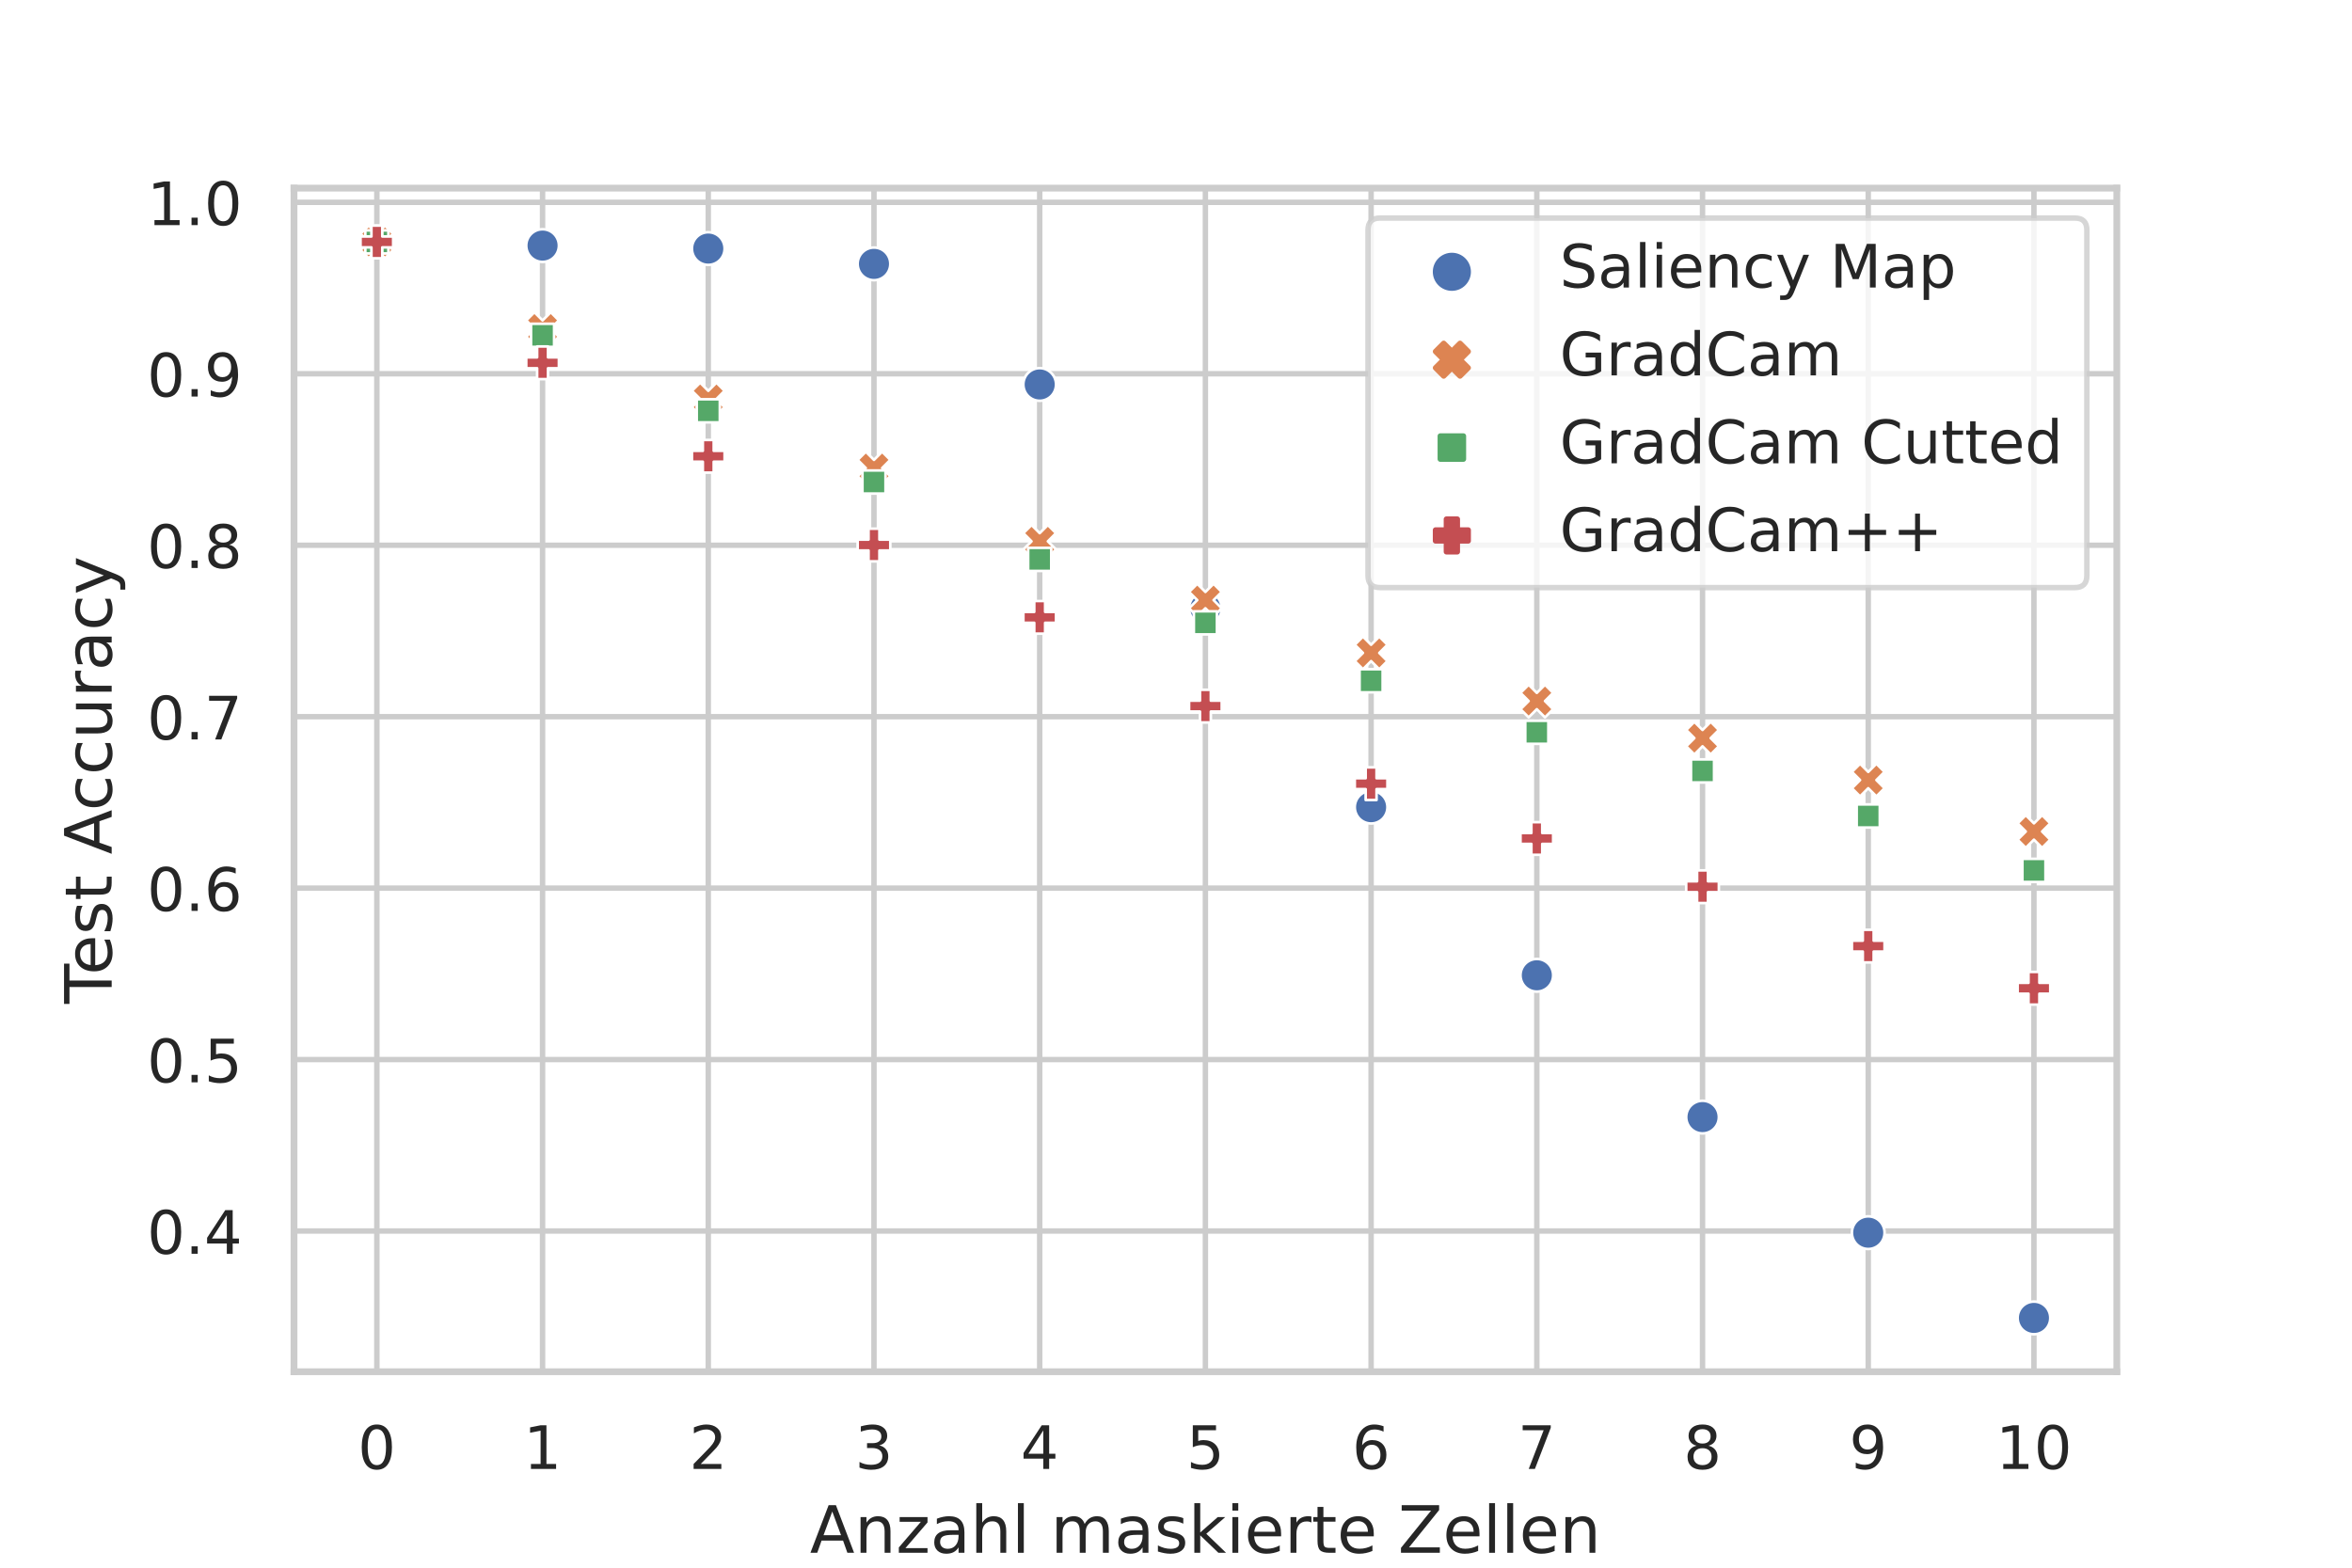 <?xml version="1.0" encoding="utf-8" standalone="no"?>
<!DOCTYPE svg PUBLIC "-//W3C//DTD SVG 1.1//EN"
  "http://www.w3.org/Graphics/SVG/1.1/DTD/svg11.dtd">
<!-- Created with matplotlib (https://matplotlib.org/) -->
<svg height="288pt" version="1.1" viewBox="0 0 432 288" width="432pt" xmlns="http://www.w3.org/2000/svg" xmlns:xlink="http://www.w3.org/1999/xlink">
 <defs>
  <style type="text/css">
*{stroke-linecap:butt;stroke-linejoin:round;}
  </style>
 </defs>
 <g id="figure_1">
  <g id="patch_1">
   <path d="M 0 288 
L 432 288 
L 432 0 
L 0 0 
z
" style="fill:#ffffff;"/>
  </g>
  <g id="axes_1">
   <g id="patch_2">
    <path d="M 54 252 
L 388.8 252 
L 388.8 34.56 
L 54 34.56 
z
" style="fill:#ffffff;"/>
   </g>
   <g id="matplotlib.axis_1">
    <g id="xtick_1">
     <g id="line2d_1">
      <path clip-path="url(#p97916bd57e)" d="M 69.218 252 
L 69.218 34.56 
" style="fill:none;stroke:#cccccc;stroke-linecap:round;"/>
     </g>
     <g id="text_1">
      <!-- 0 -->
      <defs>
       <path d="M 31.781 66.406 
Q 24.172 66.406 20.328 58.906 
Q 16.5 51.422 16.5 36.375 
Q 16.5 21.391 20.328 13.891 
Q 24.172 6.391 31.781 6.391 
Q 39.453 6.391 43.281 13.891 
Q 47.125 21.391 47.125 36.375 
Q 47.125 51.422 43.281 58.906 
Q 39.453 66.406 31.781 66.406 
z
M 31.781 74.219 
Q 44.047 74.219 50.516 64.516 
Q 56.984 54.828 56.984 36.375 
Q 56.984 17.969 50.516 8.266 
Q 44.047 -1.422 31.781 -1.422 
Q 19.531 -1.422 13.062 8.266 
Q 6.594 17.969 6.594 36.375 
Q 6.594 54.828 13.062 64.516 
Q 19.531 74.219 31.781 74.219 
z
" id="DejaVuSans-48"/>
      </defs>
      <g style="fill:#262626;" transform="translate(65.719 269.858)scale(0.11 -0.11)">
       <use xlink:href="#DejaVuSans-48"/>
      </g>
     </g>
    </g>
    <g id="xtick_2">
     <g id="line2d_2">
      <path clip-path="url(#p97916bd57e)" d="M 99.655 252 
L 99.655 34.56 
" style="fill:none;stroke:#cccccc;stroke-linecap:round;"/>
     </g>
     <g id="text_2">
      <!-- 1 -->
      <defs>
       <path d="M 12.406 8.297 
L 28.516 8.297 
L 28.516 63.922 
L 10.984 60.406 
L 10.984 69.391 
L 28.422 72.906 
L 38.281 72.906 
L 38.281 8.297 
L 54.391 8.297 
L 54.391 0 
L 12.406 0 
z
" id="DejaVuSans-49"/>
      </defs>
      <g style="fill:#262626;" transform="translate(96.155 269.858)scale(0.11 -0.11)">
       <use xlink:href="#DejaVuSans-49"/>
      </g>
     </g>
    </g>
    <g id="xtick_3">
     <g id="line2d_3">
      <path clip-path="url(#p97916bd57e)" d="M 130.091 252 
L 130.091 34.56 
" style="fill:none;stroke:#cccccc;stroke-linecap:round;"/>
     </g>
     <g id="text_3">
      <!-- 2 -->
      <defs>
       <path d="M 19.188 8.297 
L 53.609 8.297 
L 53.609 0 
L 7.328 0 
L 7.328 8.297 
Q 12.938 14.109 22.625 23.891 
Q 32.328 33.688 34.812 36.531 
Q 39.547 41.844 41.422 45.531 
Q 43.312 49.219 43.312 52.781 
Q 43.312 58.594 39.234 62.25 
Q 35.156 65.922 28.609 65.922 
Q 23.969 65.922 18.812 64.312 
Q 13.672 62.703 7.812 59.422 
L 7.812 69.391 
Q 13.766 71.781 18.938 73 
Q 24.125 74.219 28.422 74.219 
Q 39.75 74.219 46.484 68.547 
Q 53.219 62.891 53.219 53.422 
Q 53.219 48.922 51.531 44.891 
Q 49.859 40.875 45.406 35.406 
Q 44.188 33.984 37.641 27.219 
Q 31.109 20.453 19.188 8.297 
z
" id="DejaVuSans-50"/>
      </defs>
      <g style="fill:#262626;" transform="translate(126.592 269.858)scale(0.11 -0.11)">
       <use xlink:href="#DejaVuSans-50"/>
      </g>
     </g>
    </g>
    <g id="xtick_4">
     <g id="line2d_4">
      <path clip-path="url(#p97916bd57e)" d="M 160.527 252 
L 160.527 34.56 
" style="fill:none;stroke:#cccccc;stroke-linecap:round;"/>
     </g>
     <g id="text_4">
      <!-- 3 -->
      <defs>
       <path d="M 40.578 39.312 
Q 47.656 37.797 51.625 33 
Q 55.609 28.219 55.609 21.188 
Q 55.609 10.406 48.188 4.484 
Q 40.766 -1.422 27.094 -1.422 
Q 22.516 -1.422 17.656 -0.516 
Q 12.797 0.391 7.625 2.203 
L 7.625 11.719 
Q 11.719 9.328 16.594 8.109 
Q 21.484 6.891 26.812 6.891 
Q 36.078 6.891 40.938 10.547 
Q 45.797 14.203 45.797 21.188 
Q 45.797 27.641 41.281 31.266 
Q 36.766 34.906 28.719 34.906 
L 20.219 34.906 
L 20.219 43.016 
L 29.109 43.016 
Q 36.375 43.016 40.234 45.922 
Q 44.094 48.828 44.094 54.297 
Q 44.094 59.906 40.109 62.906 
Q 36.141 65.922 28.719 65.922 
Q 24.656 65.922 20.016 65.031 
Q 15.375 64.156 9.812 62.312 
L 9.812 71.094 
Q 15.438 72.656 20.344 73.438 
Q 25.25 74.219 29.594 74.219 
Q 40.828 74.219 47.359 69.109 
Q 53.906 64.016 53.906 55.328 
Q 53.906 49.266 50.438 45.094 
Q 46.969 40.922 40.578 39.312 
z
" id="DejaVuSans-51"/>
      </defs>
      <g style="fill:#262626;" transform="translate(157.028 269.858)scale(0.11 -0.11)">
       <use xlink:href="#DejaVuSans-51"/>
      </g>
     </g>
    </g>
    <g id="xtick_5">
     <g id="line2d_5">
      <path clip-path="url(#p97916bd57e)" d="M 190.964 252 
L 190.964 34.56 
" style="fill:none;stroke:#cccccc;stroke-linecap:round;"/>
     </g>
     <g id="text_5">
      <!-- 4 -->
      <defs>
       <path d="M 37.797 64.312 
L 12.891 25.391 
L 37.797 25.391 
z
M 35.203 72.906 
L 47.609 72.906 
L 47.609 25.391 
L 58.016 25.391 
L 58.016 17.188 
L 47.609 17.188 
L 47.609 0 
L 37.797 0 
L 37.797 17.188 
L 4.891 17.188 
L 4.891 26.703 
z
" id="DejaVuSans-52"/>
      </defs>
      <g style="fill:#262626;" transform="translate(187.464 269.858)scale(0.11 -0.11)">
       <use xlink:href="#DejaVuSans-52"/>
      </g>
     </g>
    </g>
    <g id="xtick_6">
     <g id="line2d_6">
      <path clip-path="url(#p97916bd57e)" d="M 221.4 252 
L 221.4 34.56 
" style="fill:none;stroke:#cccccc;stroke-linecap:round;"/>
     </g>
     <g id="text_6">
      <!-- 5 -->
      <defs>
       <path d="M 10.797 72.906 
L 49.516 72.906 
L 49.516 64.594 
L 19.828 64.594 
L 19.828 46.734 
Q 21.969 47.469 24.109 47.828 
Q 26.266 48.188 28.422 48.188 
Q 40.625 48.188 47.75 41.5 
Q 54.891 34.812 54.891 23.391 
Q 54.891 11.625 47.562 5.094 
Q 40.234 -1.422 26.906 -1.422 
Q 22.312 -1.422 17.547 -0.641 
Q 12.797 0.141 7.719 1.703 
L 7.719 11.625 
Q 12.109 9.234 16.797 8.062 
Q 21.484 6.891 26.703 6.891 
Q 35.156 6.891 40.078 11.328 
Q 45.016 15.766 45.016 23.391 
Q 45.016 31 40.078 35.438 
Q 35.156 39.891 26.703 39.891 
Q 22.75 39.891 18.812 39.016 
Q 14.891 38.141 10.797 36.281 
z
" id="DejaVuSans-53"/>
      </defs>
      <g style="fill:#262626;" transform="translate(217.901 269.858)scale(0.11 -0.11)">
       <use xlink:href="#DejaVuSans-53"/>
      </g>
     </g>
    </g>
    <g id="xtick_7">
     <g id="line2d_7">
      <path clip-path="url(#p97916bd57e)" d="M 251.836 252 
L 251.836 34.56 
" style="fill:none;stroke:#cccccc;stroke-linecap:round;"/>
     </g>
     <g id="text_7">
      <!-- 6 -->
      <defs>
       <path d="M 33.016 40.375 
Q 26.375 40.375 22.484 35.828 
Q 18.609 31.297 18.609 23.391 
Q 18.609 15.531 22.484 10.953 
Q 26.375 6.391 33.016 6.391 
Q 39.656 6.391 43.531 10.953 
Q 47.406 15.531 47.406 23.391 
Q 47.406 31.297 43.531 35.828 
Q 39.656 40.375 33.016 40.375 
z
M 52.594 71.297 
L 52.594 62.312 
Q 48.875 64.062 45.094 64.984 
Q 41.312 65.922 37.594 65.922 
Q 27.828 65.922 22.672 59.328 
Q 17.531 52.734 16.797 39.406 
Q 19.672 43.656 24.016 45.922 
Q 28.375 48.188 33.594 48.188 
Q 44.578 48.188 50.953 41.516 
Q 57.328 34.859 57.328 23.391 
Q 57.328 12.156 50.688 5.359 
Q 44.047 -1.422 33.016 -1.422 
Q 20.359 -1.422 13.672 8.266 
Q 6.984 17.969 6.984 36.375 
Q 6.984 53.656 15.188 63.938 
Q 23.391 74.219 37.203 74.219 
Q 40.922 74.219 44.703 73.484 
Q 48.484 72.75 52.594 71.297 
z
" id="DejaVuSans-54"/>
      </defs>
      <g style="fill:#262626;" transform="translate(248.337 269.858)scale(0.11 -0.11)">
       <use xlink:href="#DejaVuSans-54"/>
      </g>
     </g>
    </g>
    <g id="xtick_8">
     <g id="line2d_8">
      <path clip-path="url(#p97916bd57e)" d="M 282.273 252 
L 282.273 34.56 
" style="fill:none;stroke:#cccccc;stroke-linecap:round;"/>
     </g>
     <g id="text_8">
      <!-- 7 -->
      <defs>
       <path d="M 8.203 72.906 
L 55.078 72.906 
L 55.078 68.703 
L 28.609 0 
L 18.312 0 
L 43.219 64.594 
L 8.203 64.594 
z
" id="DejaVuSans-55"/>
      </defs>
      <g style="fill:#262626;" transform="translate(278.773 269.858)scale(0.11 -0.11)">
       <use xlink:href="#DejaVuSans-55"/>
      </g>
     </g>
    </g>
    <g id="xtick_9">
     <g id="line2d_9">
      <path clip-path="url(#p97916bd57e)" d="M 312.709 252 
L 312.709 34.56 
" style="fill:none;stroke:#cccccc;stroke-linecap:round;"/>
     </g>
     <g id="text_9">
      <!-- 8 -->
      <defs>
       <path d="M 31.781 34.625 
Q 24.75 34.625 20.719 30.859 
Q 16.703 27.094 16.703 20.516 
Q 16.703 13.922 20.719 10.156 
Q 24.75 6.391 31.781 6.391 
Q 38.812 6.391 42.859 10.172 
Q 46.922 13.969 46.922 20.516 
Q 46.922 27.094 42.891 30.859 
Q 38.875 34.625 31.781 34.625 
z
M 21.922 38.812 
Q 15.578 40.375 12.031 44.719 
Q 8.5 49.078 8.5 55.328 
Q 8.5 64.062 14.719 69.141 
Q 20.953 74.219 31.781 74.219 
Q 42.672 74.219 48.875 69.141 
Q 55.078 64.062 55.078 55.328 
Q 55.078 49.078 51.531 44.719 
Q 48 40.375 41.703 38.812 
Q 48.828 37.156 52.797 32.312 
Q 56.781 27.484 56.781 20.516 
Q 56.781 9.906 50.312 4.234 
Q 43.844 -1.422 31.781 -1.422 
Q 19.734 -1.422 13.25 4.234 
Q 6.781 9.906 6.781 20.516 
Q 6.781 27.484 10.781 32.312 
Q 14.797 37.156 21.922 38.812 
z
M 18.312 54.391 
Q 18.312 48.734 21.844 45.562 
Q 25.391 42.391 31.781 42.391 
Q 38.141 42.391 41.719 45.562 
Q 45.312 48.734 45.312 54.391 
Q 45.312 60.062 41.719 63.234 
Q 38.141 66.406 31.781 66.406 
Q 25.391 66.406 21.844 63.234 
Q 18.312 60.062 18.312 54.391 
z
" id="DejaVuSans-56"/>
      </defs>
      <g style="fill:#262626;" transform="translate(309.21 269.858)scale(0.11 -0.11)">
       <use xlink:href="#DejaVuSans-56"/>
      </g>
     </g>
    </g>
    <g id="xtick_10">
     <g id="line2d_10">
      <path clip-path="url(#p97916bd57e)" d="M 343.145 252 
L 343.145 34.56 
" style="fill:none;stroke:#cccccc;stroke-linecap:round;"/>
     </g>
     <g id="text_10">
      <!-- 9 -->
      <defs>
       <path d="M 10.984 1.516 
L 10.984 10.5 
Q 14.703 8.734 18.5 7.812 
Q 22.312 6.891 25.984 6.891 
Q 35.75 6.891 40.891 13.453 
Q 46.047 20.016 46.781 33.406 
Q 43.953 29.203 39.594 26.953 
Q 35.25 24.703 29.984 24.703 
Q 19.047 24.703 12.672 31.312 
Q 6.297 37.938 6.297 49.422 
Q 6.297 60.641 12.938 67.422 
Q 19.578 74.219 30.609 74.219 
Q 43.266 74.219 49.922 64.516 
Q 56.594 54.828 56.594 36.375 
Q 56.594 19.141 48.406 8.859 
Q 40.234 -1.422 26.422 -1.422 
Q 22.703 -1.422 18.891 -0.688 
Q 15.094 0.047 10.984 1.516 
z
M 30.609 32.422 
Q 37.25 32.422 41.125 36.953 
Q 45.016 41.5 45.016 49.422 
Q 45.016 57.281 41.125 61.844 
Q 37.25 66.406 30.609 66.406 
Q 23.969 66.406 20.094 61.844 
Q 16.219 57.281 16.219 49.422 
Q 16.219 41.5 20.094 36.953 
Q 23.969 32.422 30.609 32.422 
z
" id="DejaVuSans-57"/>
      </defs>
      <g style="fill:#262626;" transform="translate(339.646 269.858)scale(0.11 -0.11)">
       <use xlink:href="#DejaVuSans-57"/>
      </g>
     </g>
    </g>
    <g id="xtick_11">
     <g id="line2d_11">
      <path clip-path="url(#p97916bd57e)" d="M 373.582 252 
L 373.582 34.56 
" style="fill:none;stroke:#cccccc;stroke-linecap:round;"/>
     </g>
     <g id="text_11">
      <!-- 10 -->
      <g style="fill:#262626;" transform="translate(366.583 269.858)scale(0.11 -0.11)">
       <use xlink:href="#DejaVuSans-49"/>
       <use x="63.623" xlink:href="#DejaVuSans-48"/>
      </g>
     </g>
    </g>
    <g id="text_12">
     <!-- Anzahl maskierte Zellen -->
     <defs>
      <path d="M 34.188 63.188 
L 20.797 26.906 
L 47.609 26.906 
z
M 28.609 72.906 
L 39.797 72.906 
L 67.578 0 
L 57.328 0 
L 50.688 18.703 
L 17.828 18.703 
L 11.188 0 
L 0.781 0 
z
" id="DejaVuSans-65"/>
      <path d="M 54.891 33.016 
L 54.891 0 
L 45.906 0 
L 45.906 32.719 
Q 45.906 40.484 42.875 44.328 
Q 39.844 48.188 33.797 48.188 
Q 26.516 48.188 22.312 43.547 
Q 18.109 38.922 18.109 30.906 
L 18.109 0 
L 9.078 0 
L 9.078 54.688 
L 18.109 54.688 
L 18.109 46.188 
Q 21.344 51.125 25.703 53.562 
Q 30.078 56 35.797 56 
Q 45.219 56 50.047 50.172 
Q 54.891 44.344 54.891 33.016 
z
" id="DejaVuSans-110"/>
      <path d="M 5.516 54.688 
L 48.188 54.688 
L 48.188 46.484 
L 14.406 7.172 
L 48.188 7.172 
L 48.188 0 
L 4.297 0 
L 4.297 8.203 
L 38.094 47.516 
L 5.516 47.516 
z
" id="DejaVuSans-122"/>
      <path d="M 34.281 27.484 
Q 23.391 27.484 19.188 25 
Q 14.984 22.516 14.984 16.5 
Q 14.984 11.719 18.141 8.906 
Q 21.297 6.109 26.703 6.109 
Q 34.188 6.109 38.703 11.406 
Q 43.219 16.703 43.219 25.484 
L 43.219 27.484 
z
M 52.203 31.203 
L 52.203 0 
L 43.219 0 
L 43.219 8.297 
Q 40.141 3.328 35.547 0.953 
Q 30.953 -1.422 24.312 -1.422 
Q 15.922 -1.422 10.953 3.297 
Q 6 8.016 6 15.922 
Q 6 25.141 12.172 29.828 
Q 18.359 34.516 30.609 34.516 
L 43.219 34.516 
L 43.219 35.406 
Q 43.219 41.609 39.141 45 
Q 35.062 48.391 27.688 48.391 
Q 23 48.391 18.547 47.266 
Q 14.109 46.141 10.016 43.891 
L 10.016 52.203 
Q 14.938 54.109 19.578 55.047 
Q 24.219 56 28.609 56 
Q 40.484 56 46.344 49.844 
Q 52.203 43.703 52.203 31.203 
z
" id="DejaVuSans-97"/>
      <path d="M 54.891 33.016 
L 54.891 0 
L 45.906 0 
L 45.906 32.719 
Q 45.906 40.484 42.875 44.328 
Q 39.844 48.188 33.797 48.188 
Q 26.516 48.188 22.312 43.547 
Q 18.109 38.922 18.109 30.906 
L 18.109 0 
L 9.078 0 
L 9.078 75.984 
L 18.109 75.984 
L 18.109 46.188 
Q 21.344 51.125 25.703 53.562 
Q 30.078 56 35.797 56 
Q 45.219 56 50.047 50.172 
Q 54.891 44.344 54.891 33.016 
z
" id="DejaVuSans-104"/>
      <path d="M 9.422 75.984 
L 18.406 75.984 
L 18.406 0 
L 9.422 0 
z
" id="DejaVuSans-108"/>
      <path id="DejaVuSans-32"/>
      <path d="M 52 44.188 
Q 55.375 50.25 60.062 53.125 
Q 64.75 56 71.094 56 
Q 79.641 56 84.281 50.016 
Q 88.922 44.047 88.922 33.016 
L 88.922 0 
L 79.891 0 
L 79.891 32.719 
Q 79.891 40.578 77.094 44.375 
Q 74.312 48.188 68.609 48.188 
Q 61.625 48.188 57.562 43.547 
Q 53.516 38.922 53.516 30.906 
L 53.516 0 
L 44.484 0 
L 44.484 32.719 
Q 44.484 40.625 41.703 44.406 
Q 38.922 48.188 33.109 48.188 
Q 26.219 48.188 22.156 43.531 
Q 18.109 38.875 18.109 30.906 
L 18.109 0 
L 9.078 0 
L 9.078 54.688 
L 18.109 54.688 
L 18.109 46.188 
Q 21.188 51.219 25.484 53.609 
Q 29.781 56 35.688 56 
Q 41.656 56 45.828 52.969 
Q 50 49.953 52 44.188 
z
" id="DejaVuSans-109"/>
      <path d="M 44.281 53.078 
L 44.281 44.578 
Q 40.484 46.531 36.375 47.5 
Q 32.281 48.484 27.875 48.484 
Q 21.188 48.484 17.844 46.438 
Q 14.5 44.391 14.5 40.281 
Q 14.5 37.156 16.891 35.375 
Q 19.281 33.594 26.516 31.984 
L 29.594 31.297 
Q 39.156 29.25 43.188 25.516 
Q 47.219 21.781 47.219 15.094 
Q 47.219 7.469 41.188 3.016 
Q 35.156 -1.422 24.609 -1.422 
Q 20.219 -1.422 15.453 -0.562 
Q 10.688 0.297 5.422 2 
L 5.422 11.281 
Q 10.406 8.688 15.234 7.391 
Q 20.062 6.109 24.812 6.109 
Q 31.156 6.109 34.562 8.281 
Q 37.984 10.453 37.984 14.406 
Q 37.984 18.062 35.516 20.016 
Q 33.062 21.969 24.703 23.781 
L 21.578 24.516 
Q 13.234 26.266 9.516 29.906 
Q 5.812 33.547 5.812 39.891 
Q 5.812 47.609 11.281 51.797 
Q 16.75 56 26.812 56 
Q 31.781 56 36.172 55.266 
Q 40.578 54.547 44.281 53.078 
z
" id="DejaVuSans-115"/>
      <path d="M 9.078 75.984 
L 18.109 75.984 
L 18.109 31.109 
L 44.922 54.688 
L 56.391 54.688 
L 27.391 29.109 
L 57.625 0 
L 45.906 0 
L 18.109 26.703 
L 18.109 0 
L 9.078 0 
z
" id="DejaVuSans-107"/>
      <path d="M 9.422 54.688 
L 18.406 54.688 
L 18.406 0 
L 9.422 0 
z
M 9.422 75.984 
L 18.406 75.984 
L 18.406 64.594 
L 9.422 64.594 
z
" id="DejaVuSans-105"/>
      <path d="M 56.203 29.594 
L 56.203 25.203 
L 14.891 25.203 
Q 15.484 15.922 20.484 11.062 
Q 25.484 6.203 34.422 6.203 
Q 39.594 6.203 44.453 7.469 
Q 49.312 8.734 54.109 11.281 
L 54.109 2.781 
Q 49.266 0.734 44.188 -0.344 
Q 39.109 -1.422 33.891 -1.422 
Q 20.797 -1.422 13.156 6.188 
Q 5.516 13.812 5.516 26.812 
Q 5.516 40.234 12.766 48.109 
Q 20.016 56 32.328 56 
Q 43.359 56 49.781 48.891 
Q 56.203 41.797 56.203 29.594 
z
M 47.219 32.234 
Q 47.125 39.594 43.094 43.984 
Q 39.062 48.391 32.422 48.391 
Q 24.906 48.391 20.391 44.141 
Q 15.875 39.891 15.188 32.172 
z
" id="DejaVuSans-101"/>
      <path d="M 41.109 46.297 
Q 39.594 47.172 37.812 47.578 
Q 36.031 48 33.891 48 
Q 26.266 48 22.188 43.047 
Q 18.109 38.094 18.109 28.812 
L 18.109 0 
L 9.078 0 
L 9.078 54.688 
L 18.109 54.688 
L 18.109 46.188 
Q 20.953 51.172 25.484 53.578 
Q 30.031 56 36.531 56 
Q 37.453 56 38.578 55.875 
Q 39.703 55.766 41.062 55.516 
z
" id="DejaVuSans-114"/>
      <path d="M 18.312 70.219 
L 18.312 54.688 
L 36.812 54.688 
L 36.812 47.703 
L 18.312 47.703 
L 18.312 18.016 
Q 18.312 11.328 20.141 9.422 
Q 21.969 7.516 27.594 7.516 
L 36.812 7.516 
L 36.812 0 
L 27.594 0 
Q 17.188 0 13.234 3.875 
Q 9.281 7.766 9.281 18.016 
L 9.281 47.703 
L 2.688 47.703 
L 2.688 54.688 
L 9.281 54.688 
L 9.281 70.219 
z
" id="DejaVuSans-116"/>
      <path d="M 5.609 72.906 
L 62.891 72.906 
L 62.891 65.375 
L 16.797 8.297 
L 64.016 8.297 
L 64.016 0 
L 4.5 0 
L 4.5 7.516 
L 50.594 64.594 
L 5.609 64.594 
z
" id="DejaVuSans-90"/>
     </defs>
     <g style="fill:#262626;" transform="translate(148.763 285.264)scale(0.12 -0.12)">
      <use xlink:href="#DejaVuSans-65"/>
      <use x="68.408" xlink:href="#DejaVuSans-110"/>
      <use x="131.787" xlink:href="#DejaVuSans-122"/>
      <use x="184.277" xlink:href="#DejaVuSans-97"/>
      <use x="245.557" xlink:href="#DejaVuSans-104"/>
      <use x="308.936" xlink:href="#DejaVuSans-108"/>
      <use x="336.719" xlink:href="#DejaVuSans-32"/>
      <use x="368.506" xlink:href="#DejaVuSans-109"/>
      <use x="465.918" xlink:href="#DejaVuSans-97"/>
      <use x="527.197" xlink:href="#DejaVuSans-115"/>
      <use x="579.297" xlink:href="#DejaVuSans-107"/>
      <use x="637.207" xlink:href="#DejaVuSans-105"/>
      <use x="664.99" xlink:href="#DejaVuSans-101"/>
      <use x="726.514" xlink:href="#DejaVuSans-114"/>
      <use x="767.627" xlink:href="#DejaVuSans-116"/>
      <use x="806.836" xlink:href="#DejaVuSans-101"/>
      <use x="868.359" xlink:href="#DejaVuSans-32"/>
      <use x="900.146" xlink:href="#DejaVuSans-90"/>
      <use x="968.652" xlink:href="#DejaVuSans-101"/>
      <use x="1030.176" xlink:href="#DejaVuSans-108"/>
      <use x="1057.959" xlink:href="#DejaVuSans-108"/>
      <use x="1085.742" xlink:href="#DejaVuSans-101"/>
      <use x="1147.266" xlink:href="#DejaVuSans-110"/>
     </g>
    </g>
   </g>
   <g id="matplotlib.axis_2">
    <g id="ytick_1">
     <g id="line2d_12">
      <path clip-path="url(#p97916bd57e)" d="M 54 226.15 
L 388.8 226.15 
" style="fill:none;stroke:#cccccc;stroke-linecap:round;"/>
     </g>
     <g id="text_13">
      <!-- 0.4 -->
      <defs>
       <path d="M 10.688 12.406 
L 21 12.406 
L 21 0 
L 10.688 0 
z
" id="DejaVuSans-46"/>
      </defs>
      <g style="fill:#262626;" transform="translate(27.007 230.329)scale(0.11 -0.11)">
       <use xlink:href="#DejaVuSans-48"/>
       <use x="63.623" xlink:href="#DejaVuSans-46"/>
       <use x="95.41" xlink:href="#DejaVuSans-52"/>
      </g>
     </g>
    </g>
    <g id="ytick_2">
     <g id="line2d_13">
      <path clip-path="url(#p97916bd57e)" d="M 54 194.654 
L 388.8 194.654 
" style="fill:none;stroke:#cccccc;stroke-linecap:round;"/>
     </g>
     <g id="text_14">
      <!-- 0.5 -->
      <g style="fill:#262626;" transform="translate(27.007 198.833)scale(0.11 -0.11)">
       <use xlink:href="#DejaVuSans-48"/>
       <use x="63.623" xlink:href="#DejaVuSans-46"/>
       <use x="95.41" xlink:href="#DejaVuSans-53"/>
      </g>
     </g>
    </g>
    <g id="ytick_3">
     <g id="line2d_14">
      <path clip-path="url(#p97916bd57e)" d="M 54 163.158 
L 388.8 163.158 
" style="fill:none;stroke:#cccccc;stroke-linecap:round;"/>
     </g>
     <g id="text_15">
      <!-- 0.6 -->
      <g style="fill:#262626;" transform="translate(27.007 167.337)scale(0.11 -0.11)">
       <use xlink:href="#DejaVuSans-48"/>
       <use x="63.623" xlink:href="#DejaVuSans-46"/>
       <use x="95.41" xlink:href="#DejaVuSans-54"/>
      </g>
     </g>
    </g>
    <g id="ytick_4">
     <g id="line2d_15">
      <path clip-path="url(#p97916bd57e)" d="M 54 131.662 
L 388.8 131.662 
" style="fill:none;stroke:#cccccc;stroke-linecap:round;"/>
     </g>
     <g id="text_16">
      <!-- 0.7 -->
      <g style="fill:#262626;" transform="translate(27.007 135.841)scale(0.11 -0.11)">
       <use xlink:href="#DejaVuSans-48"/>
       <use x="63.623" xlink:href="#DejaVuSans-46"/>
       <use x="95.41" xlink:href="#DejaVuSans-55"/>
      </g>
     </g>
    </g>
    <g id="ytick_5">
     <g id="line2d_16">
      <path clip-path="url(#p97916bd57e)" d="M 54 100.166 
L 388.8 100.166 
" style="fill:none;stroke:#cccccc;stroke-linecap:round;"/>
     </g>
     <g id="text_17">
      <!-- 0.8 -->
      <g style="fill:#262626;" transform="translate(27.007 104.345)scale(0.11 -0.11)">
       <use xlink:href="#DejaVuSans-48"/>
       <use x="63.623" xlink:href="#DejaVuSans-46"/>
       <use x="95.41" xlink:href="#DejaVuSans-56"/>
      </g>
     </g>
    </g>
    <g id="ytick_6">
     <g id="line2d_17">
      <path clip-path="url(#p97916bd57e)" d="M 54 68.669 
L 388.8 68.669 
" style="fill:none;stroke:#cccccc;stroke-linecap:round;"/>
     </g>
     <g id="text_18">
      <!-- 0.9 -->
      <g style="fill:#262626;" transform="translate(27.007 72.849)scale(0.11 -0.11)">
       <use xlink:href="#DejaVuSans-48"/>
       <use x="63.623" xlink:href="#DejaVuSans-46"/>
       <use x="95.41" xlink:href="#DejaVuSans-57"/>
      </g>
     </g>
    </g>
    <g id="ytick_7">
     <g id="line2d_18">
      <path clip-path="url(#p97916bd57e)" d="M 54 37.173 
L 388.8 37.173 
" style="fill:none;stroke:#cccccc;stroke-linecap:round;"/>
     </g>
     <g id="text_19">
      <!-- 1.0 -->
      <g style="fill:#262626;" transform="translate(27.007 41.353)scale(0.11 -0.11)">
       <use xlink:href="#DejaVuSans-49"/>
       <use x="63.623" xlink:href="#DejaVuSans-46"/>
       <use x="95.41" xlink:href="#DejaVuSans-48"/>
      </g>
     </g>
    </g>
    <g id="text_20">
     <!-- Test Accuracy -->
     <defs>
      <path d="M -0.297 72.906 
L 61.375 72.906 
L 61.375 64.594 
L 35.5 64.594 
L 35.5 0 
L 25.594 0 
L 25.594 64.594 
L -0.297 64.594 
z
" id="DejaVuSans-84"/>
      <path d="M 48.781 52.594 
L 48.781 44.188 
Q 44.969 46.297 41.141 47.344 
Q 37.312 48.391 33.406 48.391 
Q 24.656 48.391 19.812 42.844 
Q 14.984 37.312 14.984 27.297 
Q 14.984 17.281 19.812 11.734 
Q 24.656 6.203 33.406 6.203 
Q 37.312 6.203 41.141 7.25 
Q 44.969 8.297 48.781 10.406 
L 48.781 2.094 
Q 45.016 0.344 40.984 -0.531 
Q 36.969 -1.422 32.422 -1.422 
Q 20.062 -1.422 12.781 6.344 
Q 5.516 14.109 5.516 27.297 
Q 5.516 40.672 12.859 48.328 
Q 20.219 56 33.016 56 
Q 37.156 56 41.109 55.141 
Q 45.062 54.297 48.781 52.594 
z
" id="DejaVuSans-99"/>
      <path d="M 8.5 21.578 
L 8.5 54.688 
L 17.484 54.688 
L 17.484 21.922 
Q 17.484 14.156 20.5 10.266 
Q 23.531 6.391 29.594 6.391 
Q 36.859 6.391 41.078 11.031 
Q 45.312 15.672 45.312 23.688 
L 45.312 54.688 
L 54.297 54.688 
L 54.297 0 
L 45.312 0 
L 45.312 8.406 
Q 42.047 3.422 37.719 1 
Q 33.406 -1.422 27.688 -1.422 
Q 18.266 -1.422 13.375 4.438 
Q 8.5 10.297 8.5 21.578 
z
M 31.109 56 
z
" id="DejaVuSans-117"/>
      <path d="M 32.172 -5.078 
Q 28.375 -14.844 24.75 -17.812 
Q 21.141 -20.797 15.094 -20.797 
L 7.906 -20.797 
L 7.906 -13.281 
L 13.188 -13.281 
Q 16.891 -13.281 18.938 -11.516 
Q 21 -9.766 23.484 -3.219 
L 25.094 0.875 
L 2.984 54.688 
L 12.5 54.688 
L 29.594 11.922 
L 46.688 54.688 
L 56.203 54.688 
z
" id="DejaVuSans-121"/>
     </defs>
     <g style="fill:#262626;" transform="translate(20.511 184.395)rotate(-90)scale(0.12 -0.12)">
      <use xlink:href="#DejaVuSans-84"/>
      <use x="44.084" xlink:href="#DejaVuSans-101"/>
      <use x="105.607" xlink:href="#DejaVuSans-115"/>
      <use x="157.707" xlink:href="#DejaVuSans-116"/>
      <use x="196.916" xlink:href="#DejaVuSans-32"/>
      <use x="228.703" xlink:href="#DejaVuSans-65"/>
      <use x="295.361" xlink:href="#DejaVuSans-99"/>
      <use x="350.342" xlink:href="#DejaVuSans-99"/>
      <use x="405.322" xlink:href="#DejaVuSans-117"/>
      <use x="468.701" xlink:href="#DejaVuSans-114"/>
      <use x="509.814" xlink:href="#DejaVuSans-97"/>
      <use x="571.094" xlink:href="#DejaVuSans-99"/>
      <use x="626.074" xlink:href="#DejaVuSans-121"/>
     </g>
    </g>
   </g>
   <g id="PathCollection_1">
    <path clip-path="url(#p97916bd57e)" d="M 69.218 47.444 
C 70.014 47.444 70.777 47.128 71.34 46.565 
C 71.902 46.002 72.218 45.239 72.218 44.444 
C 72.218 43.648 71.902 42.885 71.34 42.322 
C 70.777 41.76 70.014 41.444 69.218 41.444 
C 68.423 41.444 67.659 41.76 67.097 42.322 
C 66.534 42.885 66.218 43.648 66.218 44.444 
C 66.218 45.239 66.534 46.002 67.097 46.565 
C 67.659 47.128 68.423 47.444 69.218 47.444 
z
" style="fill:#4c72b0;stroke:#ffffff;stroke-width:0.48;"/>
    <path clip-path="url(#p97916bd57e)" d="M 99.655 48.116 
C 100.45 48.116 101.213 47.8 101.776 47.237 
C 102.338 46.675 102.655 45.911 102.655 45.116 
C 102.655 44.32 102.338 43.557 101.776 42.995 
C 101.213 42.432 100.45 42.116 99.655 42.116 
C 98.859 42.116 98.096 42.432 97.533 42.995 
C 96.971 43.557 96.655 44.32 96.655 45.116 
C 96.655 45.911 96.971 46.675 97.533 47.237 
C 98.096 47.8 98.859 48.116 99.655 48.116 
z
" style="fill:#4c72b0;stroke:#ffffff;stroke-width:0.48;"/>
    <path clip-path="url(#p97916bd57e)" d="M 130.091 48.664 
C 130.887 48.664 131.65 48.348 132.212 47.785 
C 132.775 47.222 133.091 46.459 133.091 45.664 
C 133.091 44.868 132.775 44.105 132.212 43.542 
C 131.65 42.98 130.887 42.664 130.091 42.664 
C 129.295 42.664 128.532 42.98 127.97 43.542 
C 127.407 44.105 127.091 44.868 127.091 45.664 
C 127.091 46.459 127.407 47.222 127.97 47.785 
C 128.532 48.348 129.295 48.664 130.091 48.664 
z
" style="fill:#4c72b0;stroke:#ffffff;stroke-width:0.48;"/>
    <path clip-path="url(#p97916bd57e)" d="M 160.527 51.477 
C 161.323 51.477 162.086 51.161 162.649 50.598 
C 163.211 50.036 163.527 49.273 163.527 48.477 
C 163.527 47.682 163.211 46.918 162.649 46.356 
C 162.086 45.793 161.323 45.477 160.527 45.477 
C 159.732 45.477 158.969 45.793 158.406 46.356 
C 157.843 46.918 157.527 47.682 157.527 48.477 
C 157.527 49.273 157.843 50.036 158.406 50.598 
C 158.969 51.161 159.732 51.477 160.527 51.477 
z
" style="fill:#4c72b0;stroke:#ffffff;stroke-width:0.48;"/>
    <path clip-path="url(#p97916bd57e)" d="M 190.964 73.63 
C 191.759 73.63 192.522 73.313 193.085 72.751 
C 193.648 72.188 193.964 71.425 193.964 70.63 
C 193.964 69.834 193.648 69.071 193.085 68.508 
C 192.522 67.946 191.759 67.63 190.964 67.63 
C 190.168 67.63 189.405 67.946 188.842 68.508 
C 188.28 69.071 187.964 69.834 187.964 70.63 
C 187.964 71.425 188.28 72.188 188.842 72.751 
C 189.405 73.313 190.168 73.63 190.964 73.63 
z
" style="fill:#4c72b0;stroke:#ffffff;stroke-width:0.48;"/>
    <path clip-path="url(#p97916bd57e)" d="M 221.4 114.756 
C 222.196 114.756 222.959 114.44 223.521 113.877 
C 224.084 113.315 224.4 112.552 224.4 111.756 
C 224.4 110.96 224.084 110.197 223.521 109.635 
C 222.959 109.072 222.196 108.756 221.4 108.756 
C 220.604 108.756 219.841 109.072 219.279 109.635 
C 218.716 110.197 218.4 110.96 218.4 111.756 
C 218.4 112.552 218.716 113.315 219.279 113.877 
C 219.841 114.44 220.604 114.756 221.4 114.756 
z
" style="fill:#4c72b0;stroke:#ffffff;stroke-width:0.48;"/>
    <path clip-path="url(#p97916bd57e)" d="M 251.836 151.286 
C 252.632 151.286 253.395 150.97 253.958 150.407 
C 254.52 149.845 254.836 149.081 254.836 148.286 
C 254.836 147.49 254.52 146.727 253.958 146.164 
C 253.395 145.602 252.632 145.286 251.836 145.286 
C 251.041 145.286 250.278 145.602 249.715 146.164 
C 249.152 146.727 248.836 147.49 248.836 148.286 
C 248.836 149.081 249.152 149.845 249.715 150.407 
C 250.278 150.97 251.041 151.286 251.836 151.286 
z
" style="fill:#4c72b0;stroke:#ffffff;stroke-width:0.48;"/>
    <path clip-path="url(#p97916bd57e)" d="M 282.273 182.168 
C 283.068 182.168 283.831 181.852 284.394 181.289 
C 284.957 180.727 285.273 179.964 285.273 179.168 
C 285.273 178.372 284.957 177.609 284.394 177.047 
C 283.831 176.484 283.068 176.168 282.273 176.168 
C 281.477 176.168 280.714 176.484 280.151 177.047 
C 279.589 177.609 279.273 178.372 279.273 179.168 
C 279.273 179.964 279.589 180.727 280.151 181.289 
C 280.714 181.852 281.477 182.168 282.273 182.168 
z
" style="fill:#4c72b0;stroke:#ffffff;stroke-width:0.48;"/>
    <path clip-path="url(#p97916bd57e)" d="M 312.709 208.22 
C 313.505 208.22 314.268 207.904 314.83 207.341 
C 315.393 206.779 315.709 206.016 315.709 205.22 
C 315.709 204.424 315.393 203.661 314.83 203.099 
C 314.268 202.536 313.505 202.22 312.709 202.22 
C 311.913 202.22 311.15 202.536 310.588 203.099 
C 310.025 203.661 309.709 204.424 309.709 205.22 
C 309.709 206.016 310.025 206.779 310.588 207.341 
C 311.15 207.904 311.913 208.22 312.709 208.22 
z
" style="fill:#4c72b0;stroke:#ffffff;stroke-width:0.48;"/>
    <path clip-path="url(#p97916bd57e)" d="M 343.145 229.455 
C 343.941 229.455 344.704 229.139 345.267 228.577 
C 345.829 228.014 346.145 227.251 346.145 226.455 
C 346.145 225.66 345.829 224.897 345.267 224.334 
C 344.704 223.772 343.941 223.455 343.145 223.455 
C 342.35 223.455 341.587 223.772 341.024 224.334 
C 340.462 224.897 340.145 225.66 340.145 226.455 
C 340.145 227.251 340.462 228.014 341.024 228.577 
C 341.587 229.139 342.35 229.455 343.145 229.455 
z
" style="fill:#4c72b0;stroke:#ffffff;stroke-width:0.48;"/>
    <path clip-path="url(#p97916bd57e)" d="M 373.582 245.116 
C 374.377 245.116 375.141 244.8 375.703 244.238 
C 376.266 243.675 376.582 242.912 376.582 242.116 
C 376.582 241.321 376.266 240.558 375.703 239.995 
C 375.141 239.432 374.377 239.116 373.582 239.116 
C 372.786 239.116 372.023 239.432 371.46 239.995 
C 370.898 240.558 370.582 241.321 370.582 242.116 
C 370.582 242.912 370.898 243.675 371.46 244.238 
C 372.023 244.8 372.786 245.116 373.582 245.116 
z
" style="fill:#4c72b0;stroke:#ffffff;stroke-width:0.48;"/>
    <path clip-path="url(#p97916bd57e)" d="M 67.718 47.444 
L 69.218 45.944 
L 70.718 47.444 
L 72.218 45.944 
L 70.718 44.444 
L 72.218 42.944 
L 70.718 41.444 
L 69.218 42.944 
L 67.718 41.444 
L 66.218 42.944 
L 67.718 44.444 
L 66.218 45.944 
z
" style="fill:#dd8452;stroke:#ffffff;stroke-width:0.48;"/>
    <path clip-path="url(#p97916bd57e)" d="M 98.155 63.359 
L 99.655 61.859 
L 101.155 63.359 
L 102.655 61.859 
L 101.155 60.359 
L 102.655 58.859 
L 101.155 57.359 
L 99.655 58.859 
L 98.155 57.359 
L 96.655 58.859 
L 98.155 60.359 
L 96.655 61.859 
z
" style="fill:#dd8452;stroke:#ffffff;stroke-width:0.48;"/>
    <path clip-path="url(#p97916bd57e)" d="M 128.591 76.299 
L 130.091 74.799 
L 131.591 76.299 
L 133.091 74.799 
L 131.591 73.299 
L 133.091 71.799 
L 131.591 70.299 
L 130.091 71.799 
L 128.591 70.299 
L 127.091 71.799 
L 128.591 73.299 
L 127.091 74.799 
z
" style="fill:#dd8452;stroke:#ffffff;stroke-width:0.48;"/>
    <path clip-path="url(#p97916bd57e)" d="M 159.027 88.985 
L 160.527 87.485 
L 162.027 88.985 
L 163.527 87.485 
L 162.027 85.985 
L 163.527 84.485 
L 162.027 82.985 
L 160.527 84.485 
L 159.027 82.985 
L 157.527 84.485 
L 159.027 85.985 
L 157.527 87.485 
z
" style="fill:#dd8452;stroke:#ffffff;stroke-width:0.48;"/>
    <path clip-path="url(#p97916bd57e)" d="M 189.464 102.448 
L 190.964 100.948 
L 192.464 102.448 
L 193.964 100.948 
L 192.464 99.448 
L 193.964 97.948 
L 192.464 96.448 
L 190.964 97.948 
L 189.464 96.448 
L 187.964 97.948 
L 189.464 99.448 
L 187.964 100.948 
z
" style="fill:#dd8452;stroke:#ffffff;stroke-width:0.48;"/>
    <path clip-path="url(#p97916bd57e)" d="M 219.9 113.245 
L 221.4 111.745 
L 222.9 113.245 
L 224.4 111.745 
L 222.9 110.245 
L 224.4 108.745 
L 222.9 107.245 
L 221.4 108.745 
L 219.9 107.245 
L 218.4 108.745 
L 219.9 110.245 
L 218.4 111.745 
z
" style="fill:#dd8452;stroke:#ffffff;stroke-width:0.48;"/>
    <path clip-path="url(#p97916bd57e)" d="M 250.336 122.95 
L 251.836 121.45 
L 253.336 122.95 
L 254.836 121.45 
L 253.336 119.95 
L 254.836 118.45 
L 253.336 116.95 
L 251.836 118.45 
L 250.336 116.95 
L 248.836 118.45 
L 250.336 119.95 
L 248.836 121.45 
z
" style="fill:#dd8452;stroke:#ffffff;stroke-width:0.48;"/>
    <path clip-path="url(#p97916bd57e)" d="M 280.773 131.789 
L 282.273 130.289 
L 283.773 131.789 
L 285.273 130.289 
L 283.773 128.789 
L 285.273 127.289 
L 283.773 125.789 
L 282.273 127.289 
L 280.773 125.789 
L 279.273 127.289 
L 280.773 128.789 
L 279.273 130.289 
z
" style="fill:#dd8452;stroke:#ffffff;stroke-width:0.48;"/>
    <path clip-path="url(#p97916bd57e)" d="M 311.209 138.602 
L 312.709 137.102 
L 314.209 138.602 
L 315.709 137.102 
L 314.209 135.602 
L 315.709 134.102 
L 314.209 132.602 
L 312.709 134.102 
L 311.209 132.602 
L 309.709 134.102 
L 311.209 135.602 
L 309.709 137.102 
z
" style="fill:#dd8452;stroke:#ffffff;stroke-width:0.48;"/>
    <path clip-path="url(#p97916bd57e)" d="M 341.645 146.306 
L 343.145 144.806 
L 344.645 146.306 
L 346.145 144.806 
L 344.645 143.306 
L 346.145 141.806 
L 344.645 140.306 
L 343.145 141.806 
L 341.645 140.306 
L 340.145 141.806 
L 341.645 143.306 
L 340.145 144.806 
z
" style="fill:#dd8452;stroke:#ffffff;stroke-width:0.48;"/>
    <path clip-path="url(#p97916bd57e)" d="M 372.082 155.756 
L 373.582 154.256 
L 375.082 155.756 
L 376.582 154.256 
L 375.082 152.756 
L 376.582 151.256 
L 375.082 149.756 
L 373.582 151.256 
L 372.082 149.756 
L 370.582 151.256 
L 372.082 152.756 
L 370.582 154.256 
z
" style="fill:#dd8452;stroke:#ffffff;stroke-width:0.48;"/>
    <path clip-path="url(#p97916bd57e)" d="M 67.097 42.322 
L 67.097 46.565 
L 71.34 46.565 
L 71.34 42.322 
z
" style="fill:#55a868;stroke:#ffffff;stroke-width:0.48;"/>
    <path clip-path="url(#p97916bd57e)" d="M 97.533 59.481 
L 97.533 63.723 
L 101.776 63.723 
L 101.776 59.481 
z
" style="fill:#55a868;stroke:#ffffff;stroke-width:0.48;"/>
    <path clip-path="url(#p97916bd57e)" d="M 127.97 73.349 
L 127.97 77.592 
L 132.212 77.592 
L 132.212 73.349 
z
" style="fill:#55a868;stroke:#ffffff;stroke-width:0.48;"/>
    <path clip-path="url(#p97916bd57e)" d="M 158.406 86.429 
L 158.406 90.672 
L 162.649 90.672 
L 162.649 86.429 
z
" style="fill:#55a868;stroke:#ffffff;stroke-width:0.48;"/>
    <path clip-path="url(#p97916bd57e)" d="M 188.842 100.646 
L 188.842 104.888 
L 193.085 104.888 
L 193.085 100.646 
z
" style="fill:#55a868;stroke:#ffffff;stroke-width:0.48;"/>
    <path clip-path="url(#p97916bd57e)" d="M 219.279 112.302 
L 219.279 116.545 
L 223.521 116.545 
L 223.521 112.302 
z
" style="fill:#55a868;stroke:#ffffff;stroke-width:0.48;"/>
    <path clip-path="url(#p97916bd57e)" d="M 249.715 122.944 
L 249.715 127.187 
L 253.958 127.187 
L 253.958 122.944 
z
" style="fill:#55a868;stroke:#ffffff;stroke-width:0.48;"/>
    <path clip-path="url(#p97916bd57e)" d="M 280.151 132.408 
L 280.151 136.651 
L 284.394 136.651 
L 284.394 132.408 
z
" style="fill:#55a868;stroke:#ffffff;stroke-width:0.48;"/>
    <path clip-path="url(#p97916bd57e)" d="M 310.588 139.506 
L 310.588 143.749 
L 314.83 143.749 
L 314.83 139.506 
z
" style="fill:#55a868;stroke:#ffffff;stroke-width:0.48;"/>
    <path clip-path="url(#p97916bd57e)" d="M 341.024 147.782 
L 341.024 152.025 
L 345.267 152.025 
L 345.267 147.782 
z
" style="fill:#55a868;stroke:#ffffff;stroke-width:0.48;"/>
    <path clip-path="url(#p97916bd57e)" d="M 371.46 157.779 
L 371.46 162.022 
L 375.703 162.022 
L 375.703 157.779 
z
" style="fill:#55a868;stroke:#ffffff;stroke-width:0.48;"/>
    <path clip-path="url(#p97916bd57e)" d="M 68.218 47.444 
L 70.218 47.444 
L 70.218 45.444 
L 72.218 45.444 
L 72.218 43.444 
L 70.218 43.444 
L 70.218 41.444 
L 68.218 41.444 
L 68.218 43.444 
L 66.218 43.444 
L 66.218 45.444 
L 68.218 45.444 
z
" style="fill:#c44e52;stroke:#ffffff;stroke-width:0.48;"/>
    <path clip-path="url(#p97916bd57e)" d="M 98.655 69.65 
L 100.655 69.65 
L 100.655 67.65 
L 102.655 67.65 
L 102.655 65.65 
L 100.655 65.65 
L 100.655 63.65 
L 98.655 63.65 
L 98.655 65.65 
L 96.655 65.65 
L 96.655 67.65 
L 98.655 67.65 
z
" style="fill:#c44e52;stroke:#ffffff;stroke-width:0.48;"/>
    <path clip-path="url(#p97916bd57e)" d="M 129.091 86.823 
L 131.091 86.823 
L 131.091 84.823 
L 133.091 84.823 
L 133.091 82.823 
L 131.091 82.823 
L 131.091 80.823 
L 129.091 80.823 
L 129.091 82.823 
L 127.091 82.823 
L 127.091 84.823 
L 129.091 84.823 
z
" style="fill:#c44e52;stroke:#ffffff;stroke-width:0.48;"/>
    <path clip-path="url(#p97916bd57e)" d="M 159.527 103.128 
L 161.527 103.128 
L 161.527 101.128 
L 163.527 101.128 
L 163.527 99.128 
L 161.527 99.128 
L 161.527 97.128 
L 159.527 97.128 
L 159.527 99.128 
L 157.527 99.128 
L 157.527 101.128 
L 159.527 101.128 
z
" style="fill:#c44e52;stroke:#ffffff;stroke-width:0.48;"/>
    <path clip-path="url(#p97916bd57e)" d="M 189.964 116.413 
L 191.964 116.413 
L 191.964 114.413 
L 193.964 114.413 
L 193.964 112.413 
L 191.964 112.413 
L 191.964 110.413 
L 189.964 110.413 
L 189.964 112.413 
L 187.964 112.413 
L 187.964 114.413 
L 189.964 114.413 
z
" style="fill:#c44e52;stroke:#ffffff;stroke-width:0.48;"/>
    <path clip-path="url(#p97916bd57e)" d="M 220.4 132.719 
L 222.4 132.719 
L 222.4 130.719 
L 224.4 130.719 
L 224.4 128.719 
L 222.4 128.719 
L 222.4 126.719 
L 220.4 126.719 
L 220.4 128.719 
L 218.4 128.719 
L 218.4 130.719 
L 220.4 130.719 
z
" style="fill:#c44e52;stroke:#ffffff;stroke-width:0.48;"/>
    <path clip-path="url(#p97916bd57e)" d="M 250.836 146.97 
L 252.836 146.97 
L 252.836 144.97 
L 254.836 144.97 
L 254.836 142.97 
L 252.836 142.97 
L 252.836 140.97 
L 250.836 140.97 
L 250.836 142.97 
L 248.836 142.97 
L 248.836 144.97 
L 250.836 144.97 
z
" style="fill:#c44e52;stroke:#ffffff;stroke-width:0.48;"/>
    <path clip-path="url(#p97916bd57e)" d="M 281.273 157.035 
L 283.273 157.035 
L 283.273 155.035 
L 285.273 155.035 
L 285.273 153.035 
L 283.273 153.035 
L 283.273 151.035 
L 281.273 151.035 
L 281.273 153.035 
L 279.273 153.035 
L 279.273 155.035 
L 281.273 155.035 
z
" style="fill:#c44e52;stroke:#ffffff;stroke-width:0.48;"/>
    <path clip-path="url(#p97916bd57e)" d="M 311.709 165.9 
L 313.709 165.9 
L 313.709 163.9 
L 315.709 163.9 
L 315.709 161.9 
L 313.709 161.9 
L 313.709 159.9 
L 311.709 159.9 
L 311.709 161.9 
L 309.709 161.9 
L 309.709 163.9 
L 311.709 163.9 
z
" style="fill:#c44e52;stroke:#ffffff;stroke-width:0.48;"/>
    <path clip-path="url(#p97916bd57e)" d="M 342.145 176.811 
L 344.145 176.811 
L 344.145 174.811 
L 346.145 174.811 
L 346.145 172.811 
L 344.145 172.811 
L 344.145 170.811 
L 342.145 170.811 
L 342.145 172.811 
L 340.145 172.811 
L 340.145 174.811 
L 342.145 174.811 
z
" style="fill:#c44e52;stroke:#ffffff;stroke-width:0.48;"/>
    <path clip-path="url(#p97916bd57e)" d="M 372.582 184.555 
L 374.582 184.555 
L 374.582 182.555 
L 376.582 182.555 
L 376.582 180.555 
L 374.582 180.555 
L 374.582 178.555 
L 372.582 178.555 
L 372.582 180.555 
L 370.582 180.555 
L 370.582 182.555 
L 372.582 182.555 
z
" style="fill:#c44e52;stroke:#ffffff;stroke-width:0.48;"/>
   </g>
   <g id="PathCollection_2"/>
   <g id="PathCollection_3"/>
   <g id="PathCollection_4"/>
   <g id="PathCollection_5"/>
   <g id="patch_3">
    <path d="M 54 252 
L 54 34.56 
" style="fill:none;stroke:#cccccc;stroke-linecap:square;stroke-linejoin:miter;stroke-width:1.25;"/>
   </g>
   <g id="patch_4">
    <path d="M 388.8 252 
L 388.8 34.56 
" style="fill:none;stroke:#cccccc;stroke-linecap:square;stroke-linejoin:miter;stroke-width:1.25;"/>
   </g>
   <g id="patch_5">
    <path d="M 54 252 
L 388.8 252 
" style="fill:none;stroke:#cccccc;stroke-linecap:square;stroke-linejoin:miter;stroke-width:1.25;"/>
   </g>
   <g id="patch_6">
    <path d="M 54 34.56 
L 388.8 34.56 
" style="fill:none;stroke:#cccccc;stroke-linecap:square;stroke-linejoin:miter;stroke-width:1.25;"/>
   </g>
   <g id="legend_1">
    <g id="patch_7">
     <path d="M 253.469 107.944 
L 381.1 107.944 
Q 383.3 107.944 383.3 105.744 
L 383.3 42.26 
Q 383.3 40.06 381.1 40.06 
L 253.469 40.06 
Q 251.269 40.06 251.269 42.26 
L 251.269 105.744 
Q 251.269 107.944 253.469 107.944 
z
" style="fill:#ffffff;opacity:0.8;stroke:#cccccc;stroke-linejoin:miter;"/>
    </g>
    <g id="PathCollection_6">
     <defs>
      <path d="M 0 3 
C 0.796 3 1.559 2.684 2.121 2.121 
C 2.684 1.559 3 0.796 3 0 
C 3 -0.796 2.684 -1.559 2.121 -2.121 
C 1.559 -2.684 0.796 -3 0 -3 
C -0.796 -3 -1.559 -2.684 -2.121 -2.121 
C -2.684 -1.559 -3 -0.796 -3 0 
C -3 0.796 -2.684 1.559 -2.121 2.121 
C -1.559 2.684 -0.796 3 0 3 
z
" id="m0f198f5355" style="stroke:#4c72b0;"/>
     </defs>
     <g>
      <use style="fill:#4c72b0;stroke:#4c72b0;" x="266.669" xlink:href="#m0f198f5355" y="49.931"/>
     </g>
    </g>
    <g id="text_21">
     <!-- Saliency Map -->
     <defs>
      <path d="M 53.516 70.516 
L 53.516 60.891 
Q 47.906 63.578 42.922 64.891 
Q 37.938 66.219 33.297 66.219 
Q 25.25 66.219 20.875 63.094 
Q 16.5 59.969 16.5 54.203 
Q 16.5 49.359 19.406 46.891 
Q 22.312 44.438 30.422 42.922 
L 36.375 41.703 
Q 47.406 39.594 52.656 34.297 
Q 57.906 29 57.906 20.125 
Q 57.906 9.516 50.797 4.047 
Q 43.703 -1.422 29.984 -1.422 
Q 24.812 -1.422 18.969 -0.25 
Q 13.141 0.922 6.891 3.219 
L 6.891 13.375 
Q 12.891 10.016 18.656 8.297 
Q 24.422 6.594 29.984 6.594 
Q 38.422 6.594 43.016 9.906 
Q 47.609 13.234 47.609 19.391 
Q 47.609 24.75 44.312 27.781 
Q 41.016 30.812 33.5 32.328 
L 27.484 33.5 
Q 16.453 35.688 11.516 40.375 
Q 6.594 45.062 6.594 53.422 
Q 6.594 63.094 13.406 68.656 
Q 20.219 74.219 32.172 74.219 
Q 37.312 74.219 42.625 73.281 
Q 47.953 72.359 53.516 70.516 
z
" id="DejaVuSans-83"/>
      <path d="M 9.812 72.906 
L 24.516 72.906 
L 43.109 23.297 
L 61.812 72.906 
L 76.516 72.906 
L 76.516 0 
L 66.891 0 
L 66.891 64.016 
L 48.094 14.016 
L 38.188 14.016 
L 19.391 64.016 
L 19.391 0 
L 9.812 0 
z
" id="DejaVuSans-77"/>
      <path d="M 18.109 8.203 
L 18.109 -20.797 
L 9.078 -20.797 
L 9.078 54.688 
L 18.109 54.688 
L 18.109 46.391 
Q 20.953 51.266 25.266 53.625 
Q 29.594 56 35.594 56 
Q 45.562 56 51.781 48.094 
Q 58.016 40.188 58.016 27.297 
Q 58.016 14.406 51.781 6.484 
Q 45.562 -1.422 35.594 -1.422 
Q 29.594 -1.422 25.266 0.953 
Q 20.953 3.328 18.109 8.203 
z
M 48.688 27.297 
Q 48.688 37.203 44.609 42.844 
Q 40.531 48.484 33.406 48.484 
Q 26.266 48.484 22.188 42.844 
Q 18.109 37.203 18.109 27.297 
Q 18.109 17.391 22.188 11.75 
Q 26.266 6.109 33.406 6.109 
Q 40.531 6.109 44.609 11.75 
Q 48.688 17.391 48.688 27.297 
z
" id="DejaVuSans-112"/>
     </defs>
     <g style="fill:#262626;" transform="translate(286.469 52.818)scale(0.11 -0.11)">
      <use xlink:href="#DejaVuSans-83"/>
      <use x="63.477" xlink:href="#DejaVuSans-97"/>
      <use x="124.756" xlink:href="#DejaVuSans-108"/>
      <use x="152.539" xlink:href="#DejaVuSans-105"/>
      <use x="180.322" xlink:href="#DejaVuSans-101"/>
      <use x="241.846" xlink:href="#DejaVuSans-110"/>
      <use x="305.225" xlink:href="#DejaVuSans-99"/>
      <use x="360.205" xlink:href="#DejaVuSans-121"/>
      <use x="419.385" xlink:href="#DejaVuSans-32"/>
      <use x="451.172" xlink:href="#DejaVuSans-77"/>
      <use x="537.451" xlink:href="#DejaVuSans-97"/>
      <use x="598.73" xlink:href="#DejaVuSans-112"/>
     </g>
    </g>
    <g id="PathCollection_7">
     <defs>
      <path d="M -1.5 3 
L 0 1.5 
L 1.5 3 
L 3 1.5 
L 1.5 0 
L 3 -1.5 
L 1.5 -3 
L 0 -1.5 
L -1.5 -3 
L -3 -1.5 
L -1.5 0 
L -3 1.5 
z
" id="m9c14fca927" style="stroke:#dd8452;"/>
     </defs>
     <g>
      <use style="fill:#dd8452;stroke:#dd8452;" x="266.669" xlink:href="#m9c14fca927" y="66.077"/>
     </g>
    </g>
    <g id="text_22">
     <!-- GradCam -->
     <defs>
      <path d="M 59.516 10.406 
L 59.516 29.984 
L 43.406 29.984 
L 43.406 38.094 
L 69.281 38.094 
L 69.281 6.781 
Q 63.578 2.734 56.688 0.656 
Q 49.812 -1.422 42 -1.422 
Q 24.906 -1.422 15.25 8.562 
Q 5.609 18.562 5.609 36.375 
Q 5.609 54.25 15.25 64.234 
Q 24.906 74.219 42 74.219 
Q 49.125 74.219 55.547 72.453 
Q 61.969 70.703 67.391 67.281 
L 67.391 56.781 
Q 61.922 61.422 55.766 63.766 
Q 49.609 66.109 42.828 66.109 
Q 29.438 66.109 22.719 58.641 
Q 16.016 51.172 16.016 36.375 
Q 16.016 21.625 22.719 14.156 
Q 29.438 6.688 42.828 6.688 
Q 48.047 6.688 52.141 7.594 
Q 56.25 8.5 59.516 10.406 
z
" id="DejaVuSans-71"/>
      <path d="M 45.406 46.391 
L 45.406 75.984 
L 54.391 75.984 
L 54.391 0 
L 45.406 0 
L 45.406 8.203 
Q 42.578 3.328 38.25 0.953 
Q 33.938 -1.422 27.875 -1.422 
Q 17.969 -1.422 11.734 6.484 
Q 5.516 14.406 5.516 27.297 
Q 5.516 40.188 11.734 48.094 
Q 17.969 56 27.875 56 
Q 33.938 56 38.25 53.625 
Q 42.578 51.266 45.406 46.391 
z
M 14.797 27.297 
Q 14.797 17.391 18.875 11.75 
Q 22.953 6.109 30.078 6.109 
Q 37.203 6.109 41.297 11.75 
Q 45.406 17.391 45.406 27.297 
Q 45.406 37.203 41.297 42.844 
Q 37.203 48.484 30.078 48.484 
Q 22.953 48.484 18.875 42.844 
Q 14.797 37.203 14.797 27.297 
z
" id="DejaVuSans-100"/>
      <path d="M 64.406 67.281 
L 64.406 56.891 
Q 59.422 61.531 53.781 63.812 
Q 48.141 66.109 41.797 66.109 
Q 29.297 66.109 22.656 58.469 
Q 16.016 50.828 16.016 36.375 
Q 16.016 21.969 22.656 14.328 
Q 29.297 6.688 41.797 6.688 
Q 48.141 6.688 53.781 8.984 
Q 59.422 11.281 64.406 15.922 
L 64.406 5.609 
Q 59.234 2.094 53.438 0.328 
Q 47.656 -1.422 41.219 -1.422 
Q 24.656 -1.422 15.125 8.703 
Q 5.609 18.844 5.609 36.375 
Q 5.609 53.953 15.125 64.078 
Q 24.656 74.219 41.219 74.219 
Q 47.75 74.219 53.531 72.484 
Q 59.328 70.75 64.406 67.281 
z
" id="DejaVuSans-67"/>
     </defs>
     <g style="fill:#262626;" transform="translate(286.469 68.964)scale(0.11 -0.11)">
      <use xlink:href="#DejaVuSans-71"/>
      <use x="77.49" xlink:href="#DejaVuSans-114"/>
      <use x="118.604" xlink:href="#DejaVuSans-97"/>
      <use x="179.883" xlink:href="#DejaVuSans-100"/>
      <use x="243.359" xlink:href="#DejaVuSans-67"/>
      <use x="313.184" xlink:href="#DejaVuSans-97"/>
      <use x="374.463" xlink:href="#DejaVuSans-109"/>
     </g>
    </g>
    <g id="PathCollection_8">
     <defs>
      <path d="M -2.121 -2.121 
L -2.121 2.121 
L 2.121 2.121 
L 2.121 -2.121 
z
" id="md9a69173fd" style="stroke:#55a868;"/>
     </defs>
     <g>
      <use style="fill:#55a868;stroke:#55a868;" x="266.669" xlink:href="#md9a69173fd" y="82.223"/>
     </g>
    </g>
    <g id="text_23">
     <!-- GradCam Cutted -->
     <g style="fill:#262626;" transform="translate(286.469 85.11)scale(0.11 -0.11)">
      <use xlink:href="#DejaVuSans-71"/>
      <use x="77.49" xlink:href="#DejaVuSans-114"/>
      <use x="118.604" xlink:href="#DejaVuSans-97"/>
      <use x="179.883" xlink:href="#DejaVuSans-100"/>
      <use x="243.359" xlink:href="#DejaVuSans-67"/>
      <use x="313.184" xlink:href="#DejaVuSans-97"/>
      <use x="374.463" xlink:href="#DejaVuSans-109"/>
      <use x="471.875" xlink:href="#DejaVuSans-32"/>
      <use x="503.662" xlink:href="#DejaVuSans-67"/>
      <use x="573.486" xlink:href="#DejaVuSans-117"/>
      <use x="636.865" xlink:href="#DejaVuSans-116"/>
      <use x="676.074" xlink:href="#DejaVuSans-116"/>
      <use x="715.283" xlink:href="#DejaVuSans-101"/>
      <use x="776.807" xlink:href="#DejaVuSans-100"/>
     </g>
    </g>
    <g id="PathCollection_9">
     <defs>
      <path d="M -1 3 
L 1 3 
L 1 1 
L 3 1 
L 3 -1 
L 1 -1 
L 1 -3 
L -1 -3 
L -1 -1 
L -3 -1 
L -3 1 
L -1 1 
z
" id="mace8280e5b" style="stroke:#c44e52;"/>
     </defs>
     <g>
      <use style="fill:#c44e52;stroke:#c44e52;" x="266.669" xlink:href="#mace8280e5b" y="98.369"/>
     </g>
    </g>
    <g id="text_24">
     <!-- GradCam++ -->
     <defs>
      <path d="M 46 62.703 
L 46 35.5 
L 73.188 35.5 
L 73.188 27.203 
L 46 27.203 
L 46 0 
L 37.797 0 
L 37.797 27.203 
L 10.594 27.203 
L 10.594 35.5 
L 37.797 35.5 
L 37.797 62.703 
z
" id="DejaVuSans-43"/>
     </defs>
     <g style="fill:#262626;" transform="translate(286.469 101.256)scale(0.11 -0.11)">
      <use xlink:href="#DejaVuSans-71"/>
      <use x="77.49" xlink:href="#DejaVuSans-114"/>
      <use x="118.604" xlink:href="#DejaVuSans-97"/>
      <use x="179.883" xlink:href="#DejaVuSans-100"/>
      <use x="243.359" xlink:href="#DejaVuSans-67"/>
      <use x="313.184" xlink:href="#DejaVuSans-97"/>
      <use x="374.463" xlink:href="#DejaVuSans-109"/>
      <use x="471.875" xlink:href="#DejaVuSans-43"/>
      <use x="555.664" xlink:href="#DejaVuSans-43"/>
     </g>
    </g>
   </g>
  </g>
 </g>
 <defs>
  <clipPath id="p97916bd57e">
   <rect height="217.44" width="334.8" x="54" y="34.56"/>
  </clipPath>
 </defs>
</svg>
